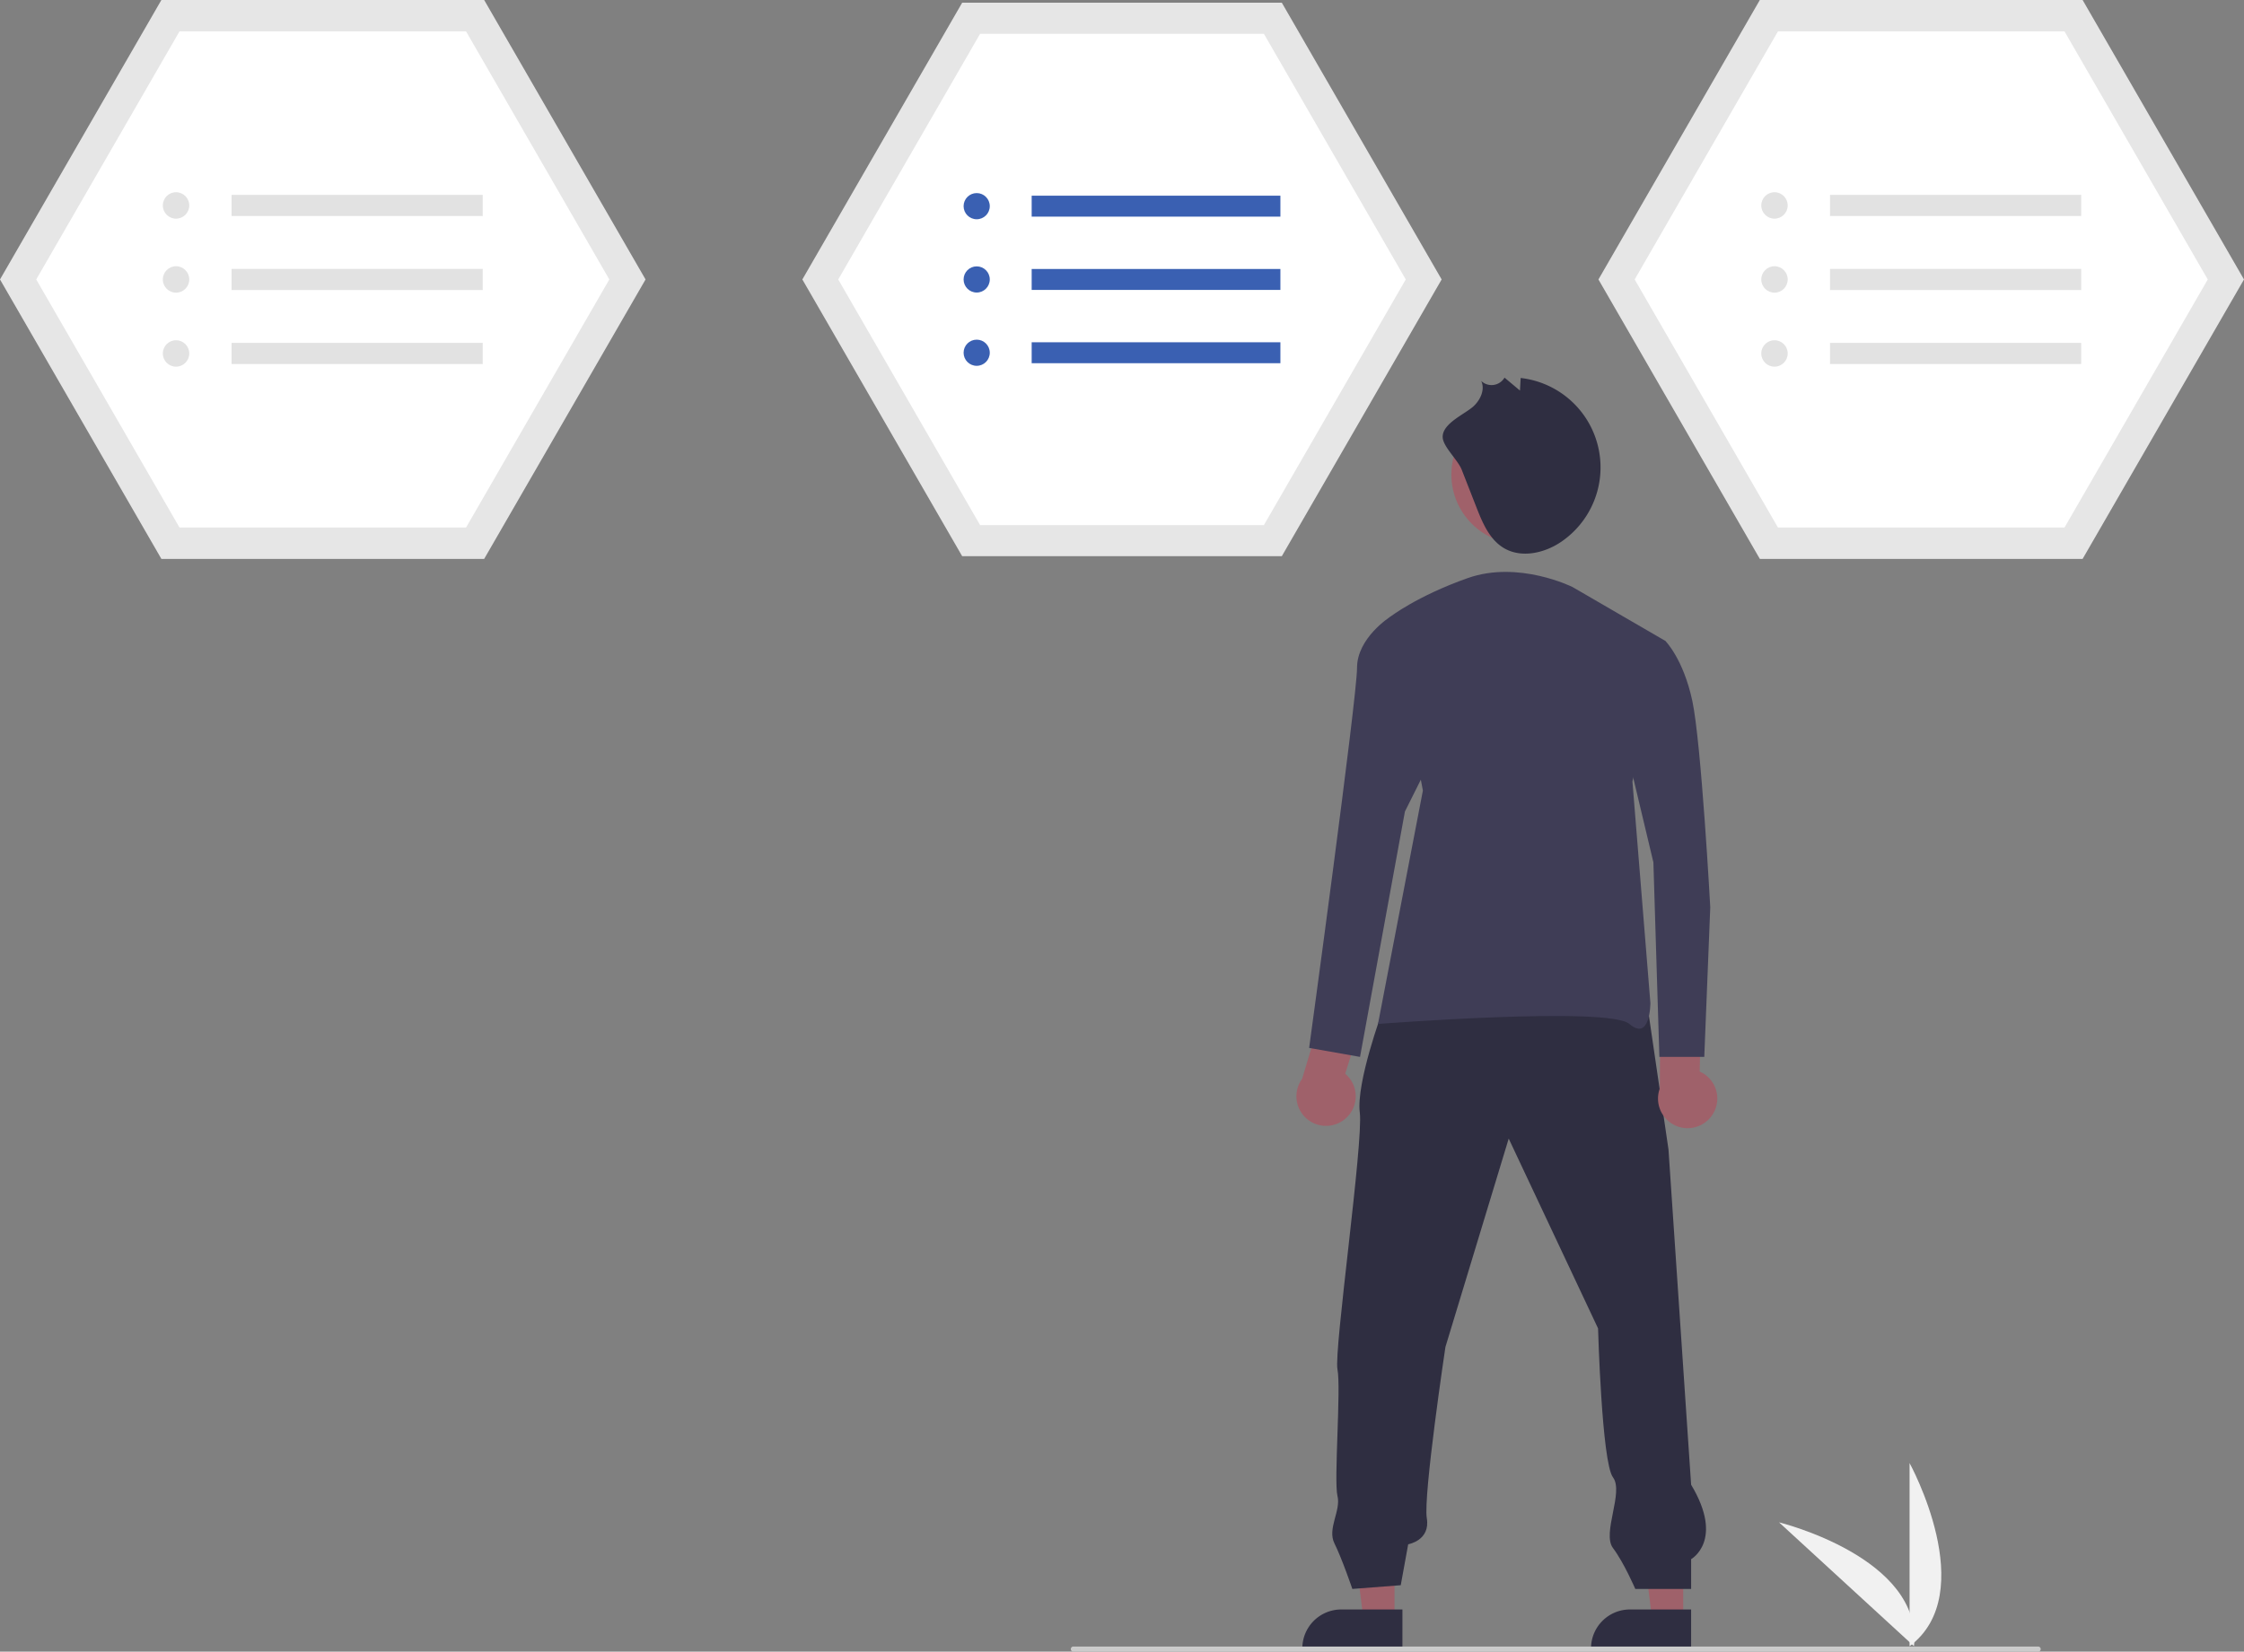 <svg xmlns="http://www.w3.org/2000/svg" data-name="Layer 1" width="886.115" height="652.383" viewBox="0 0 886.115 652.383" xmlns:xlink="http://www.w3.org/1999/xlink"><rect x="0" y="0" width="886.115" height="652.383" fill="#808080" stroke="none"/><path d="M911,774.062v-72.34S939.192,753.008,911,774.062Z" transform="translate(-156.942 -123.809)" fill="#f1f1f1"/><path d="M912.741,774.049l-53.29-48.921S916.297,739.044,912.741,774.049Z" transform="translate(-156.942 -123.809)" fill="#f1f1f1"/><polygon points="191.188 0 63.729 0 0 110.382 63.729 220.765 191.188 220.765 254.917 110.382 191.188 0" fill="#e6e6e6"/><path d="M227.825,332.184H340.977l56.576-97.992L340.977,136.199H227.825l-56.576,97.992Z" transform="translate(-156.942 -123.809)" fill="#fff"/><circle cx="69.516" cy="81.15" r="5.22" fill="#e2e2e2"/><circle cx="69.516" cy="110.382" r="5.22" fill="#e2e2e2"/><circle cx="69.516" cy="139.615" r="5.22" fill="#e2e2e2"/><rect x="91.44" y="76.974" width="99.181" height="8.352" fill="#e2e2e2"/><rect x="91.44" y="106.206" width="99.181" height="8.352" fill="#e2e2e2"/><rect x="91.44" y="135.439" width="99.181" height="8.352" fill="#e2e2e2"/><polygon points="822.386 0 694.927 0 631.198 110.382 694.927 220.765 822.386 220.765 886.115 110.382 822.386 0" fill="#e6e6e6"/><path d="M859.023,332.184h113.152l56.576-97.992-56.576-97.992H859.023l-56.576,97.992Z" transform="translate(-156.942 -123.809)" fill="#fff"/><circle cx="700.714" cy="81.15" r="5.22" fill="#e2e2e2"/><circle cx="700.714" cy="110.382" r="5.22" fill="#e2e2e2"/><circle cx="700.714" cy="139.615" r="5.22" fill="#e2e2e2"/><rect x="722.638" y="76.974" width="99.181" height="8.352" fill="#e2e2e2"/><rect x="722.638" y="106.206" width="99.181" height="8.352" fill="#e2e2e2"/><rect x="722.638" y="135.439" width="99.181" height="8.352" fill="#e2e2e2"/><polygon points="506.167 1.072 379.946 1.072 316.836 110.382 379.946 219.693 506.167 219.693 569.279 110.382 506.167 1.072" fill="#e6e6e6"/><path d="M543.973,331.232H656.026L712.053,234.191,656.026,137.15H543.973l-56.027,97.041Z" transform="translate(-156.942 -123.809)" fill="#fff"/><circle cx="385.677" cy="81.434" r="5.169" fill="#3a60b2"/><circle cx="385.677" cy="110.382" r="5.169" fill="#3a60b2"/><circle cx="385.677" cy="139.331" r="5.169" fill="#3a60b2"/><rect x="407.389" y="77.298" width="98.218" height="8.271" fill="#3a60b2"/><rect x="407.389" y="106.247" width="98.218" height="8.271" fill="#3a60b2"/><rect x="407.389" y="135.195" width="98.218" height="8.271" fill="#3a60b2"/><polygon points="550.665 639.737 538.405 639.736 532.573 592.448 550.667 592.449 550.665 639.737" fill="#9f616a"/><path d="M710.734,775.43l-39.531-.001v-.5a15.387,15.387,0,0,1,15.386-15.386h.001l24.144.001Z" transform="translate(-156.942 -123.809)" fill="#2f2e41"/><polygon points="664.665 639.737 652.405 639.736 646.573 592.448 664.667 592.449 664.665 639.737" fill="#9f616a"/><path d="M824.734,775.43l-39.531-.001v-.5a15.387,15.387,0,0,1,15.386-15.386h.001l24.144.001Z" transform="translate(-156.942 -123.809)" fill="#2f2e41"/><path d="M702.721,523.571s-10.291,27.932-8.82,39.692-10.291,94.085-8.82,101.436-1.47,44.102,0,49.983-4.126,12.904-1.186,18.784,7.066,17.968,7.066,17.968l19.111-1.47,2.94-16.171s8.82-1.47,7.35-10.291,7.35-67.624,7.35-67.624l24.991-82.324,35.282,74.974s1.47,52.923,5.88,58.803-4.41,22.051,0,27.932,8.82,16.171,8.82,16.171h22.051V739.672s13.231-7.35,0-29.402l-8.94-132.427-8.82-60.273Z" transform="translate(-156.942 -123.809)" fill="#2f2e41"/><circle cx="600.581" cy="187.456" r="27.457" fill="#a0616a"/><path d="M734.157,309.371q2.906,7.425,5.812,14.85c2.382,6.085,5.11,12.596,10.693,15.992,6.893,4.193,16.099,2.149,22.767-2.394a35.553,35.553,0,0,0-16.003-64.709l-.276,4.97-6.099-5.112a5.93,5.93,0,0,1-9.217,1.304c1.602,3.321-.247,7.372-2.917,9.916-3.281,3.125-12.664,6.881-12.275,12.469C726.903,300.385,732.645,305.507,734.157,309.371Z" transform="translate(-156.942 -123.809)" fill="#2f2e41"/><path d="M833.104,564.187a11.626,11.626,0,0,0-4.982-17.117l.549-26.562-16.06-4.27-.248,37.522a11.689,11.689,0,0,0,20.742,10.428Z" transform="translate(-156.942 -123.809)" fill="#9f616a"/><path d="M777.92,355.692s-21.277-10.639-41.373-3.546-30.734,15.367-30.734,15.367l13.003,68.56-17.731,92.202s91.02-7.092,99.294,0,8.275-8.275,8.275-8.275L801.561,432.527l13.003-55.558Z" transform="translate(-156.942 -123.809)" fill="#3f3d56"/><path d="M688.115,565.76a11.626,11.626,0,0,0,.024-17.827l7.984-25.34-14.215-8.608-10.773,35.943a11.689,11.689,0,0,0,16.98,15.832Z" transform="translate(-156.942 -123.809)" fill="#9f616a"/><path d="M714.087,367.513H705.813s-13.003,8.275-13.003,20.095-18.913,150.124-18.913,150.124l20.095,3.546,17.731-96.93,13.003-26.006Z" transform="translate(-156.942 -123.809)" fill="#3f3d56"/><path d="M792.104,376.97h22.459s7.092,7.092,10.639,23.642,7.092,81.563,7.092,81.563L829.931,541.278H812.2l-2.364-76.835L798.015,414.796Z" transform="translate(-156.942 -123.809)" fill="#3f3d56"/><path d="M961.783,776.191h-381a1,1,0,0,1,0-2h381a1,1,0,0,1,0,2Z" transform="translate(-156.942 -123.809)" fill="#cbcbcb"/></svg>